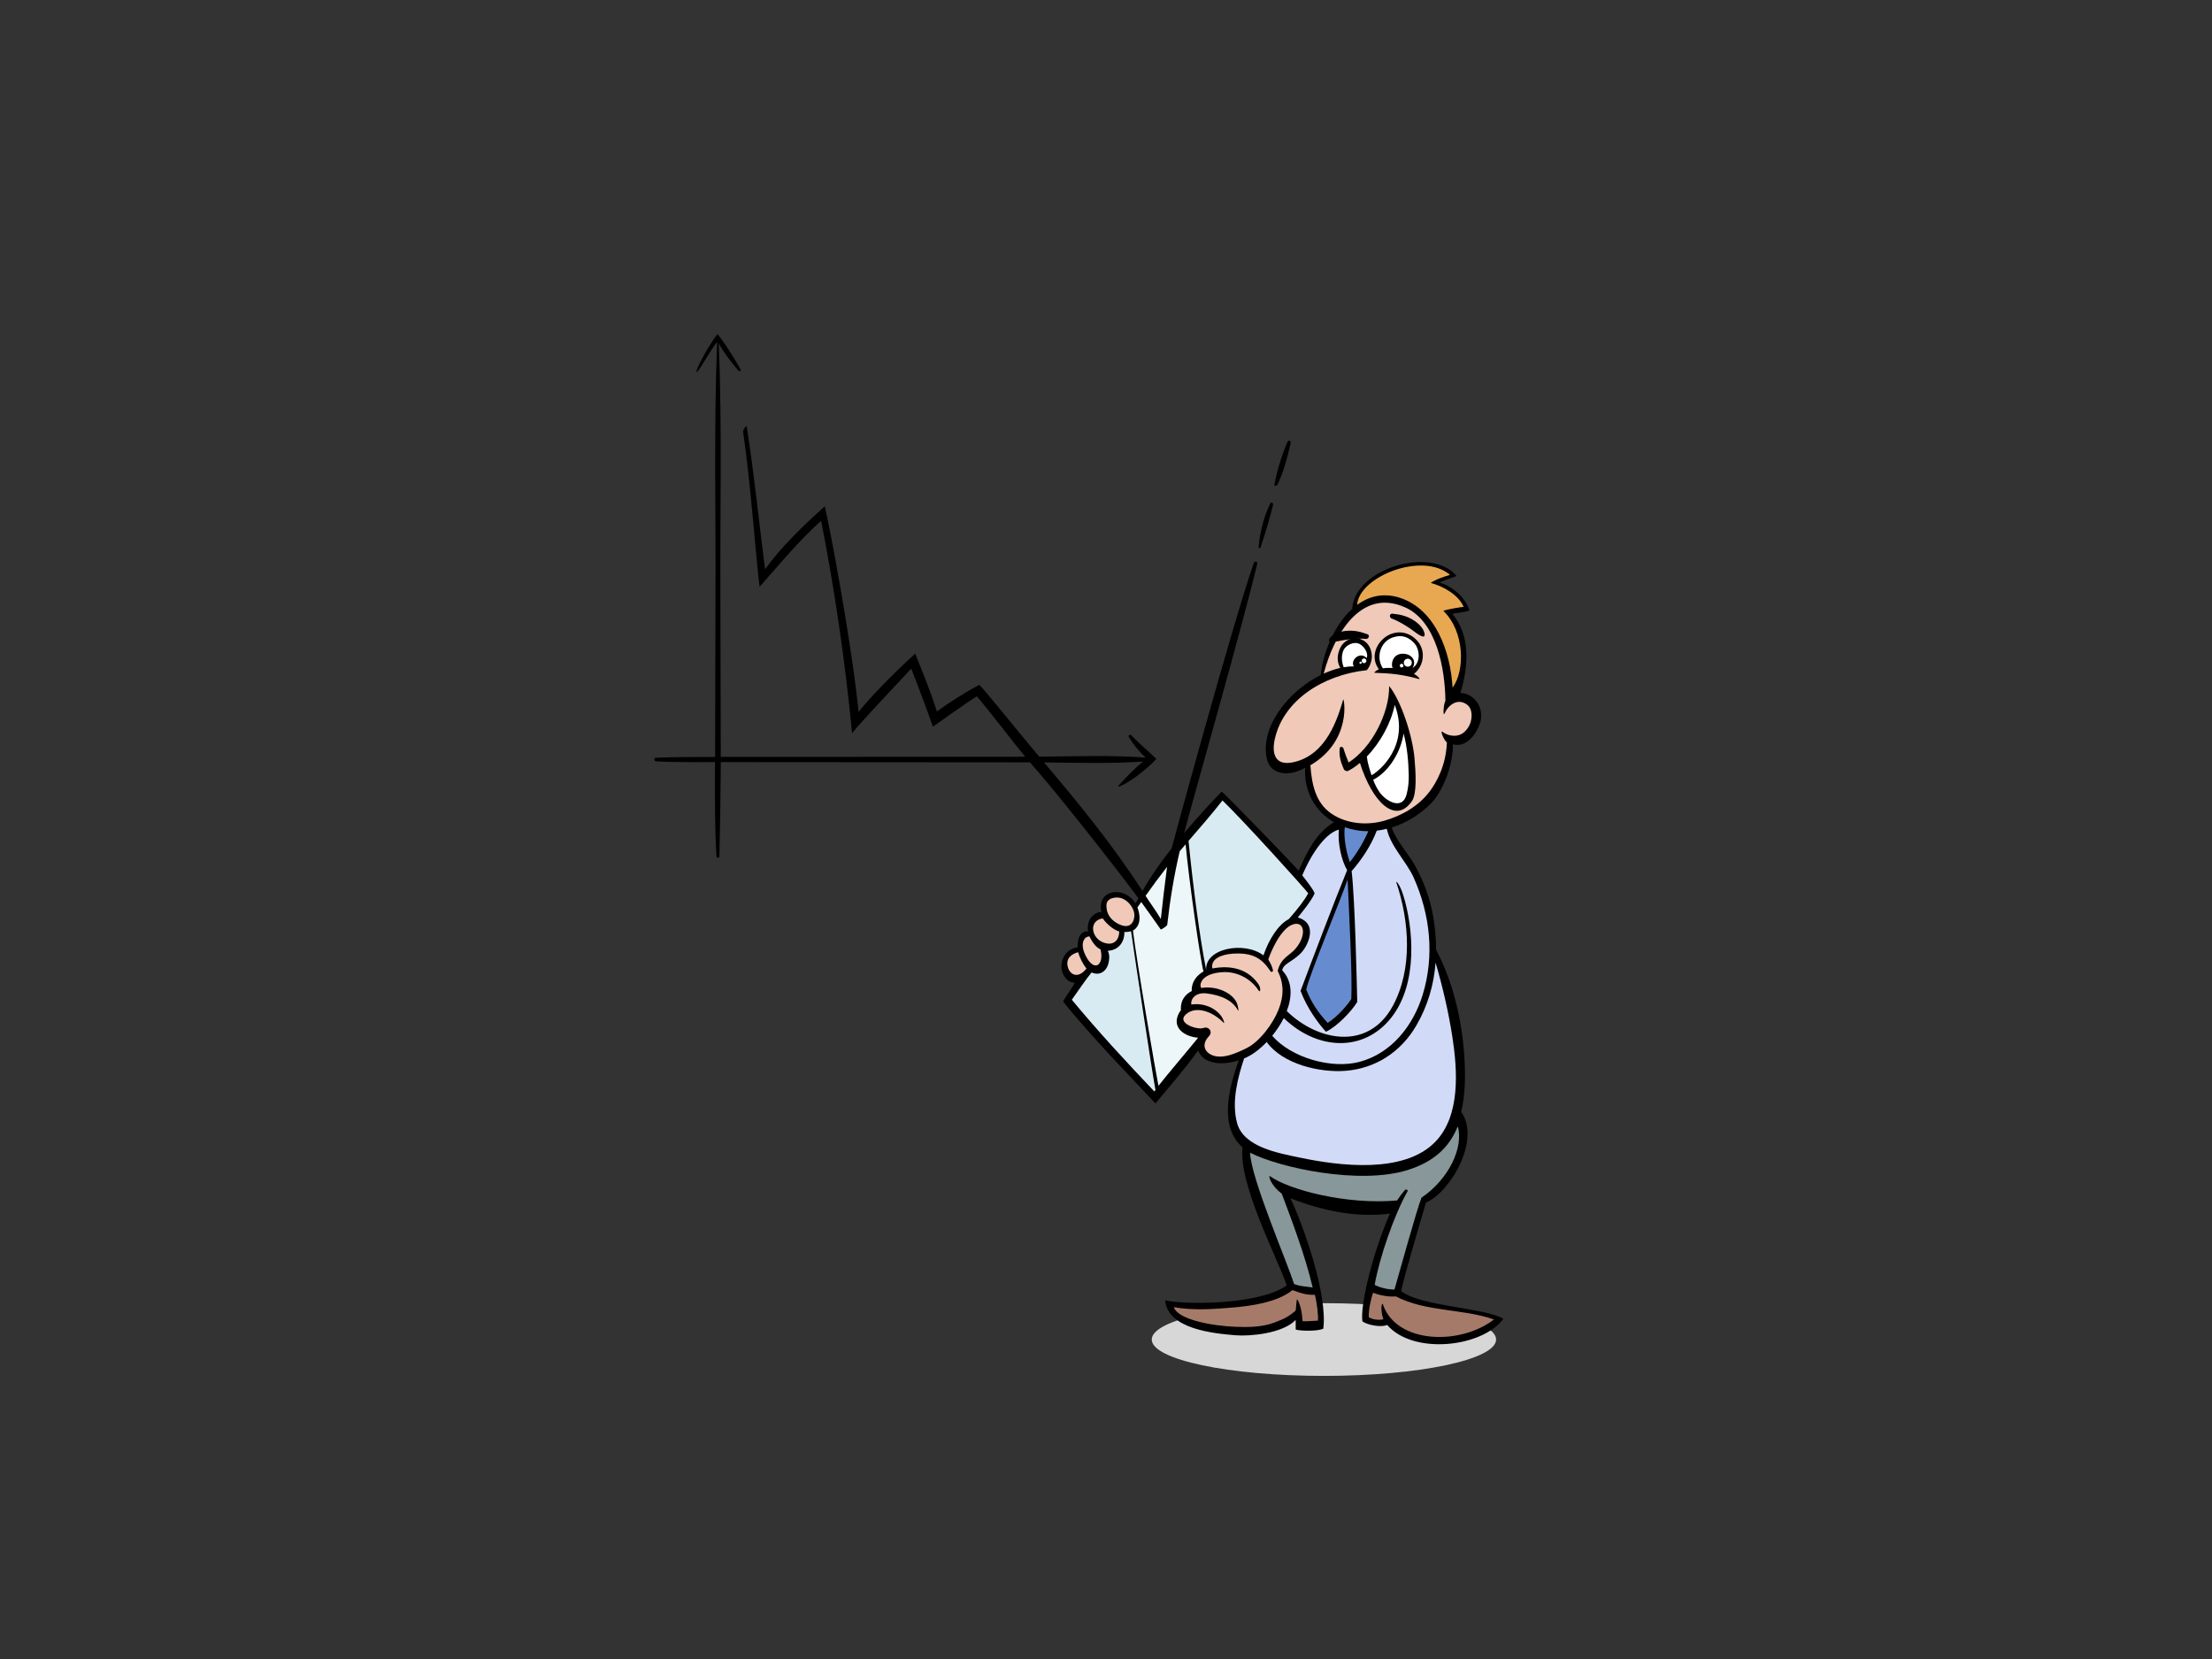 <?xml version="1.0" encoding="utf-8"?>
<!-- Generator: Adobe Illustrator 17.0.0, SVG Export Plug-In . SVG Version: 6.00 Build 0)  -->
<!DOCTYPE svg PUBLIC "-//W3C//DTD SVG 1.1//EN" "http://www.w3.org/Graphics/SVG/1.1/DTD/svg11.dtd">
<svg version="1.1" id="Layer_1" xmlns="http://www.w3.org/2000/svg" xmlns:xlink="http://www.w3.org/1999/xlink" x="0px" y="0px"
	 width="800px" height="600px" viewBox="0 0 800 600" enable-background="new 0 0 800 600" xml:space="preserve">
<rect x="0" y="0" width="800" height="600" fill="#333333" stroke="none"/>
<g>
	<path fill="#D7D7D7" d="M478.821,471.309c-34.393,0-62.272,5.884-62.272,13.149c0,7.269,27.879,13.153,62.272,13.153
		c34.389,0,62.265-5.884,62.265-13.153C541.086,477.193,513.21,471.309,478.821,471.309z"/>
	<g>
		<path d="M459.447,182.037c-2.336,4.571-3.818,10.674-4.263,15.884c-0.033,0.368,0.552,0.451,0.67,0.115
			c1.468-4.012,3.913-12.469,4.578-15.537C460.562,181.924,459.739,181.462,459.447,182.037z"/>
		<path d="M465.716,159.664c-2.355,5.171-4.257,12.273-4.806,15.699c-0.081,0.494,0.841,0.402,1.115-0.136
			c1.969-3.949,3.566-9.585,4.787-15.089C466.962,159.482,465.996,159.036,465.716,159.664z"/>
		<path d="M506.716,466.907c1.833-7.918,6.308-22.592,8.988-31.955c9.094-3.99,19.875-22.91,12.763-32.794
			c1.305-5.515,1.507-11.49,1.288-17.073c-0.579-14.218-3.756-29.108-10.378-41.576c0.005-3.949-0.348-7.945-1.033-11.958
			c-1.116-6.571-3.503-13.017-6.774-18.816c-2.364-4.199-6.682-8.749-8.248-13.451c5.19-1.601,9.908-4.566,13.849-8.33
			c4.665-4.458,8.426-14.484,8.309-21.79c5.747,1.681,9.669-5.782,10.126-9.132c0.482-3.552-1.087-6.862-4.229-8.565
			c-0.914-0.502-2.063-0.815-3.214-0.875c2.945-9.558,3.738-20.728-2.906-28.574c1.078-0.246,4.211-0.6,6.241-1.197
			c-1.795-5.564-7.441-9.327-10.992-10.141c1.55-0.665,4.137-1.644,6.291-2.359c-9.02-10.905-36.771-2.873-37.755,11.885
			c-6.497,5.855-10.523,15.878-11.399,23.934c-11.72,5.827-21.855,18.702-19.515,30.068c1.385,6.729,9.027,6.451,13.893,3.408
			c-0.502,8.787,3.751,15.866,10.403,19.739c-6.799,4.073-10.188,11.824-12.752,17.571c-2.485-2.954-25.052-26.158-27.814-28.647
			c-4.224,4.3-9.395,10.074-13.585,14.99c2.608-10.296,21.134-74.944,26.424-97.39c0.188-0.806-0.967-1.078-1.232-0.315
			c-7.88,22.647-29.378,101.827-29.73,103.244c-3.909,4.96-7.522,10.137-10.557,15.429c-10.52-16.342-22.918-31.552-35.577-46.5
			c11.939,0.128,23.991,0.493,35.872-0.309c-3.25,2.535-6.265,5.767-8.931,8.688c-0.151,0.154,0.056,0.447,0.231,0.372
			c4.798-2.023,10.419-6.774,13.441-10.014c-2.755-2.673-6.484-5.836-9.15-8.597c-0.407-0.417-1.109,0.097-0.819,0.604
			c1.605,2.832,3.733,5.292,6.08,7.526c-12.729-0.987-25.7-0.434-38.477-0.344c-7.074-8.34-18.248-22.396-21.632-25.969
			c-4.917,2.518-10.917,6.383-15.378,9.613c-2.026-6.557-5.26-14.52-7.837-20.892c-3.756,3.291-14.668,13.772-20.484,21.05
			c-2.456-24.747-10.623-68.043-12.223-74.338c-7.746,6.907-15.655,14.562-21.604,22.742c-1.894-14.66-3.961-34.496-6.593-51.498
			c-0.125-0.816-1.442,1.1-1.331,1.875c2.679,17.984,4.626,45.579,5.939,56.009c5.265-5.918,14.601-17.221,22.269-23.87
			c4.907,24.745,8.789,51.68,11.196,76.788c3.85-4.794,14.755-16.174,21.385-23.334c2.447,6.117,6.055,15.815,7.841,20.983
			c3.712-2.644,12.033-8.562,15.881-10.997c3.572,4.044,14.042,17.739,17.494,21.852c-14.532,0-103.2,0.043-110.097,0.077
			c-0.038-3.284-0.056-41.36-0.133-57.128c-0.15-30.776,0.641-61.669-0.572-92.428c1.952,3.576,4.439,6.802,7.125,9.888
			c0.313,0.355,0.982,0.012,0.739-0.445c-2.241-4.218-6.755-11.136-8.336-12.773c-1.426,1.451-6.93,10.496-7.604,13.441
			c-0.043,0.193,0.241,0.3,0.348,0.15c2.531-3.417,4.424-7.415,7.111-10.742c-1.209,30.883-0.438,61.894-0.588,92.795
			c-0.077,15.797-0.098,53.957-0.134,57.248c-7.077,0.033-14.09-0.034-21.452,0.286c-0.748,0.035-0.668,1.242,0.052,1.291
			c7.027,0.458,20.898,0.28,21.37,0.284c-0.132,11.365-0.055,25.082,0.524,34.076c0.04,0.69,1.042,0.661,1.056-0.016
			c0.241-9.636,0.431-21.571,0.519-34.052c6.472,0.029,111.512,0.08,111.783,0.08c8.525,9.486,29.317,35.802,39.251,49.145
			c-0.395,0.742-0.687,1.128-1.055,1.876c-4.275-6.773-14.258-4.815-12.297,3.116c-1.609-0.087-3.351,1.061-4.219,2.678
			c-0.717,1.344-0.883,2.874-0.648,4.373c-0.497-0.106-1.038-0.06-1.617,0.211c-1.236,0.571-1.799,2.034-2.007,3.288
			c-0.123,0.73-0.137,1.469-0.096,2.215c-1.353,0.097-2.764,0.85-3.688,1.653c-1.467,1.272-2.147,3.226-2.24,5.116
			c-0.128,2.721,1.953,6.123,4.895,6.035c-1.276,2.303-3.566,5.346-4.279,6.775c9.907,12.548,27.803,30.828,33.416,36.891
			c4.359-5.346,11.14-13.08,15.407-19.158c0.344,0.91,1.378,2.478,2.579,3.179c3.648,2.108,8.201,1.613,12.147,0.369
			c-3.863,10.704-7.053,24.11,1.362,31.493c-1.634,13.084,12.712,40.181,15.966,49.919c-9.106,6.715-35.013,7.226-43.965,5.434
			c0.932,10.338,17.399,11.951,25.51,12.606c4.992,0.402,16.841-0.546,21.696-5.538c-0.004,0.527,0.016,2.565,0.016,3.499
			c2.376,0.545,7.894,0.597,9.97-0.336c1.625-12.192-7.047-37.046-11.87-47.151c11.914,4.615,24.067,7.043,35.969,5.519
			c-6.026,13.761-10.805,32.682-9.961,38.956c1.463,1.215,6.656,2.363,8.966,1.309c9.381,10.909,34.356,8.177,42.021-2.215
			C537.232,472.958,513.704,472.528,506.716,466.907z"/>
		<path fill="#E8A852" d="M524.412,207.908c-1.745,0.505-5.522,1.73-6.953,2.93c4.356,1.104,10.007,4.239,11.892,8.635
			c-1.314,0.15-5.626,0.799-7.356,1.439c7.797,7.497,7.888,21.704,3.348,27.763c-0.75-12.918-6.116-28.149-18.862-32.41
			c-6.052-2.023-11.329-0.683-15.665,2.497C491.499,208.535,514.425,199.366,524.412,207.908z"/>
		<path fill="#F0C9B8" d="M481.597,294.313c-5.969-4.021-7.164-10.911-7.683-17.548c15.253-8.931,12.129-24.627,11.881-23.775
			c-2.036,6.817-5.943,19.838-17.731,22.612c-7.142,1.684-8.192-3.276-6.974-8.511c3.198-13.763,17.249-22.991,33.215-24.712
			c1.192-1.248,1.885-3.602,1.832-5.031c-0.098-2.808-1.325-5.158-4.027-6.193c-3.004-1.154-6.16,0.568-7.36,3.089
			c-1.369,2.85-1.159,5.364,0,7.316c-2.008,0.45-4.023,1.155-6.005,2.059c3.489-13.446,13.143-31.287,29.509-23.926
			c11.473,5.163,14.395,22.657,14.492,33.768c-0.692,1.18-0.98,6.125-0.251,4.485c1.34-3.034,4.653-5.485,7.945-3.209
			c1.745,1.209,1.96,3.441,1.672,5.364c-0.3,2.069-1.617,4.235-3.428,5.301c-2.15,1.262-5.147,0.69-6.901-0.675
			c-1.213-0.95,0.506,3.153,1.503,3.773c-0.318,8.57-3.937,14.653-6.103,17.575c-4.01,5.387-10.143,8.943-16.522,10.747
			C494.356,298.608,487.094,298.014,481.597,294.313z"/>
		<path fill="#FFFFFF" d="M489.642,240.992c-1.209,0.004-2.432,0.107-3.675,0.323c-0.75-1.888-0.944-4.19-0.09-6.123
			c0.823-1.872,3.802-3.331,5.798-2.306c1.63,0.837,3.411,3.396,2.571,5.096C491.811,235.375,488.188,238.872,489.642,240.992z"/>
		<path fill="#668CCF" d="M488.721,361.298c-1.426,2.229-5.073,6.497-8.558,8.644c-3.752-4.123-5.876-7.398-7.746-12.031
			c0.799-4.51,12.708-33.132,14.965-39.831C487.915,330.468,489.119,352.537,488.721,361.298z"/>
		<path fill="#668CCF" d="M488.188,311.802c-1.699-4.847-2.235-9.928-1.812-12.627c2.63,0.928,5.483,1.451,8.499,1.433
			C493.116,304.645,490.893,308.349,488.188,311.802z"/>
		<path fill="#D1DBF7" d="M484.211,300.043c-0.452,4.887,0.944,11.188,2.999,14.661c-4.6,11.219-12.587,32.309-16.846,43.656
			c2.225,5.965,6.151,11.476,9.177,14.785c3.92-1.781,9.361-7.485,11.322-10.78c-0.16-7.166-0.807-36.793-2.029-47.317
			c3.787-4.351,7.014-9.223,9.09-14.621c1.232-0.146,2.443-0.385,3.632-0.677c1.271,6.231,7.196,11.983,9.726,17.664
			c5.983,13.421,7.571,28.201,3.259,42.335c-3.403,11.153-11.273,21.218-22.865,24.29c-10.162,2.698-24.726-1.519-31.558-9.429
			c1.601-1.982,3.043-4.158,4.168-6.415c12.04,11.641,28.846,12.537,38.866-0.127c9.803-12.383,8.017-32.516,4.363-44.284
			c-1.272-4.108-2.761-5.39-2.529-4.7c4.79,14.179,5.953,31.505-1.305,44.803c-8.879,16.266-27.175,12.668-38.299,1.782
			c2.018-5.313,2.066-10.767-1.641-14.718c0.3-2.48,3.645-2.981,6.894-6.407c2.317-2.439,6.329-10.514-1.297-12.745
			c0.656-0.699,5.215-6.317,6.121-8.737c-0.728-1.771-3.07-4.627-4.472-6.481C474.733,307.752,479.721,301.25,484.211,300.043z"/>
		<path fill="#D9EBF2" d="M442.125,289.49c7.75,7.481,30.378,32.514,30.999,33.584c-1.24,2.409-3.828,5.705-6.991,9.314
			c-3.874,2.008-7.262,7.435-9.19,13.129c-6.933-5.248-21.327-2.572-20.708,5.364c-2.399-12.211-4.712-29.945-6.39-46.754
			C434.062,299.216,438.043,294.73,442.125,289.49z"/>
		<path fill="#EDF7FA" d="M422.092,313.482c-0.877,6.692-1.595,12.518-2.257,18.906c-1.597-2.772-3.814-5.705-5.522-8.41
			C416.832,320.423,419.409,316.919,422.092,313.482z"/>
		<path fill="#F0C9B8" d="M400.163,327.261c0.083-2.584,3.555-3.017,5.404-2.422c2.115,0.686,4.04,2.866,4.575,5.097
			c0.533,2.227-0.622,6.948-5.884,4.096C400.652,332.081,400.092,329.314,400.163,327.261z"/>
		<path fill="#F0C9B8" d="M398.824,332.162c1.492,2.172,4.186,4.275,5.973,4.721c-0.091,3.387-2.205,5.179-5.471,4.089
			C394.548,339.381,393.657,332.876,398.824,332.162z"/>
		<path fill="#F0C9B8" d="M394.009,338.67c0.649,1.394,2.233,4.009,4.004,4.668c1.431,5.579-2.222,8.692-5.43,2.193
			C390.483,341.269,392.056,338.67,394.009,338.67z"/>
		<path fill="#F0C9B8" d="M386.168,349.627c-0.709-2.943,1.163-4.542,3.747-5.252c0.528,1.902,1.785,4.433,3.033,5.892
			C389.915,354.17,386.881,352.57,386.168,349.627z"/>
		<path fill="#D9EBF2" d="M417.477,394.742c-10.009-10.546-20.258-21.597-29.842-33.171c2.099-2.949,5.488-7.94,7.166-9.878
			c1.669,0.794,3.622,0.628,4.967-1.02c0.965-1.172,1.288-2.605,1.4-4.076c0.083-1.022-0.116-1.922-0.506-2.742
			c1.549-0.036,3.089-0.644,4.211-1.803c1.243-1.28,1.849-3.166,1.768-4.999c0.806,0.073,1.827-0.103,2.433-0.226
			c1.333,9.405,7.924,52.977,8.816,57.354C417.752,394.373,417.606,394.552,417.477,394.742z"/>
		<path fill="#EDF7FA" d="M418.967,392.708c-0.704-3.262-8.051-45.919-9.218-56.174c1.203-0.592,3.604-2.859,1.625-8.359
			c0.456-0.651,0.911-1.303,1.369-1.953c2.245,3.033,4.834,6.834,7.039,9.896c0.183,0.239,2.278-1.288,2.355-1.587
			c1.009-8.988,2.452-17.835,4.528-26.677c0.705-0.837,1.421-1.665,2.127-2.496c1.305,13.883,5.493,42.914,6.471,45.961
			c-2.488,1.443-4.459,3.957-4.253,7.087c-2.344,1.206-3.953,3.283-3.948,6.326c0,0.19,0.022,0.379,0.056,0.57
			c-0.288,0.347-0.548,0.735-0.778,1.189c-2.747,5.332,2.263,8.472,6.97,8.814C430.967,378.282,421.207,389.744,418.967,392.708z"/>
		<path fill="#F0C9B8" d="M440.069,382.063c-3.465-0.449-6.387-3.554-2.789-7.375c1.437-1.532-0.107-3.583-1.99-2.91
			c-2.292,0.819-10.005-1.752-6.357-4.956c3.662-3.206,9.713-0.977,13.664,3.132c0.344,0.365-0.012-1.454-1.369-3.039
			c-2.051-2.408-5.857-4.267-10.383-3.61c-0.308-2.632,2.274-4.411,5.308-4.055c5.752,0.675,9.703,2.683,11.557,6.146
			c0.355,0.665,0.154-0.973-0.241-2.227c-1.159-3.653-6.986-6.797-12.96-5.862c-0.85-0.555-0.673-5.276,7.785-5.718
			c5.149-0.272,10.153,2.413,12.842,6.566c0.709,1.095,0.992-0.755,0-2.205c-3.745-5.433-9.709-6.984-16.668-5.698
			c-0.713-3.546,3.383-5.078,7.391-5.346c7.578-0.507,10.725,2.001,13.669,6.409c0.288,0.422,0.944,0.059,0.863-0.396
			c-0.206-1.167-1.078-2.953-1.698-3.877c0.819-2.614,4.373-11.048,8.733-12.652c4.364-1.605,5.351,3.834,1.029,8.81
			c-2.265,2.606-5.121,3.133-6.374,7.941c2.225,4.278,2.37,8.949,0.263,14.167c-2.026,5.021-6.767,11.45-11.585,13.815
			C445.855,381.527,442.828,382.418,440.069,382.063z"/>
		<path fill="#D1DBF7" d="M447.372,406.068c-2.053-7.793,0.385-16.666,2.576-23.273c2.647-1.049,5.542-3.181,8.18-5.932
			c5.806,8.052,19.179,11.124,28.454,10.416c10.938-0.836,20.084-6.85,25.616-16.325c4.198-7.209,6.394-14.888,7-22.808
			c2.537,8.7,4.687,17.864,6.056,26.758c1.854,12.017,3.056,28.552-6.159,38.048c-11.381,11.741-34.879,8.683-49.021,5.709
			C462.33,417.034,449.691,414.87,447.372,406.068z"/>
		<path fill="#A67A69" d="M476.625,477.64c-1.342-0.004-4.222,0.351-5.544,0.176c-0.254-5.541-1.965-8.284-2.046-7.844
			c-0.258,1.364-0.288,3.212-0.422,4.007c-2.667,2.265-4.079,2.969-7.754,4.352c-4.455,1.678-9.424,1.711-14.116,1.52
			c-8.016-0.323-20.672-2.464-22.211-7.104c6.958,1.301,14.957,0.677,21.468,0.124c6.42-0.545,15.992-1.862,21.464-6.296
			c2.669,1.013,5.064,1.86,8.055,1.694C476.28,471.079,476.892,476.096,476.625,477.64z"/>
		<path fill="#87979A" d="M509.03,430.887c0.322-0.578-0.589-0.896-0.958-0.468c-1.012,1.155-1.937,2.416-2.789,3.745
			c-18.399,1.657-39.3-3.902-46.03-8.824c-0.507-0.374-0.017,3.067,4.305,6.351c3.686,9.812,8.463,22.342,11.189,33.94
			c-1.524-0.248-5.029-0.429-6.76-1.292c-2.271-7.498-15.622-38.251-15.875-47.446c10.958,5.564,39.638,11.639,56.896,6.292
			c11.897-3.686,15.962-10.502,18.223-15.801c2.184,7.778-3.404,19.206-13.124,25.767c-1.7,4.129-8.777,29.879-9.784,33.245
			c-1.872,0-4.943-0.51-7.157-1.709C498.868,455.055,503.987,439.882,509.03,430.887z"/>
		<path fill="#A67A69" d="M500.147,471.764c-0.349-1.021-1.109,1.623,0.168,5.374c-1.366,0.342-3.844,0.22-5.28-0.772
			c-0.087-2.808,0.765-6.562,1.552-8.834c2.18,0.86,5.438,1.588,8.25,1.332c10.747,5.625,24.467,4.43,35.467,8.348
			C528.025,486.679,505.008,486.032,500.147,471.764z"/>
		<path d="M511.58,274.314c-0.7-8.373-5.029-21.203-9.175-26.176c0.109,9.688-6.207,22.261-14.669,27.627
			c-0.709-1.686-1.346-3.408-1.898-5.162c-0.19-0.609-1.246-0.673-1.319,0.043c-0.284,2.819,0.332,4.842,1.451,7.452
			c0.257,0.6,1.047,0.984,1.657,0.669c1.433-0.739,2.841-1.715,4.205-2.845c4.536,14.321,12.884,22.329,18.79,13.841
			C512.537,287.008,511.992,279.201,511.58,274.314z"/>
		<path fill="#FFFFFF" d="M494.334,273.617c4.838-4.988,8.7-12.007,10.099-18.677c5.593,14.704-5.67,24.047-8.398,25.433
			C495.331,278.182,494.573,275.87,494.334,273.617z"/>
		<path fill="#FFFFFF" d="M508.753,287.168c-1.511,6.19-7.676,2.52-9.921-0.802c-0.892-1.319-1.617-2.797-2.206-4.343
			c5.727-2.919,10.027-10.177,11.004-16.744c1.309,4.885,1.741,9.949,1.864,14.988C509.554,282.605,509.313,284.901,508.753,287.168
			z"/>
		<path d="M511.371,243.735c3.777-3.023,4.425-8.707,0.93-12.279c-3.876-3.971-8.966-3.21-12.056-0.42
			c-3.086,2.79-4.317,7.325-1.54,11.017c-0.425,0.129-2.113,1.254-1.546,1.27c5.933,0.181,10.091,0.599,16.03,2.259
			C513.85,245.765,512.76,244.404,511.371,243.735z"/>
		<path fill="#FFFFFF" d="M510.871,241.603c1.726-2.849-0.681-5.423-3.954-5.159c-3.526,0.292-3.935,4.211-3.207,5.155
			c-1.213-0.094-2.409-0.077-3.562,0.117c-2.572-3.793-1.068-9.555,3.482-11.153c3.383-1.192,5.741-0.136,7.72,1.898
			C513.66,234.835,513.839,239.764,510.871,241.603z"/>
		<path d="M494.557,229.386c-2.501-0.944-4.915-1.488-7.621-1.232c-2.162,0.201-5.229,1.042-6.283,3.133
			c-0.168,0.336,0.109,0.75,0.458,0.791c1.564,0.209,3.243-0.31,4.794-0.553c2.622-0.42,5.455-0.707,8.093-0.454
			C494.938,231.164,495.574,229.77,494.557,229.386z"/>
		<path d="M503.545,221.945c2.656,0.233,5.081,0.793,7.403,2.19c1.86,1.121,4.262,3.207,4.304,5.55
			c0.004,0.373-0.421,0.622-0.758,0.515c-1.495-0.486-2.784-1.684-4.073-2.58c-2.181-1.51-4.612-3-7.103-3.913
			C502.43,223.388,502.467,221.852,503.545,221.945z"/>
		<path fill="#FFFFFF" d="M509.153,238.232c-0.798,0-1.446,0.647-1.446,1.438c0,0.799,0.648,1.447,1.446,1.447
			c0.791,0,1.439-0.648,1.439-1.447C510.592,238.878,509.944,238.232,509.153,238.232z"/>
		<path fill="#FFFFFF" d="M493.327,238.138c-0.475,0-0.854,0.382-0.854,0.854c0,0.468,0.379,0.846,0.854,0.846
			c0.464,0,0.845-0.378,0.845-0.846C494.172,238.52,493.792,238.138,493.327,238.138z"/>
		<path fill="#FFFFFF" d="M492.064,239.281c-0.223,0-0.404,0.183-0.404,0.411c0,0.223,0.181,0.408,0.404,0.408
			s0.409-0.185,0.409-0.408C492.473,239.464,492.287,239.281,492.064,239.281z"/>
		<path fill="#FFFFFF" d="M506.917,240.064c-0.369,0-0.669,0.3-0.669,0.665c0,0.37,0.3,0.67,0.669,0.67
			c0.369,0,0.666-0.3,0.666-0.67C507.583,240.363,507.286,240.064,506.917,240.064z"/>
	</g>
</g>
</svg>

